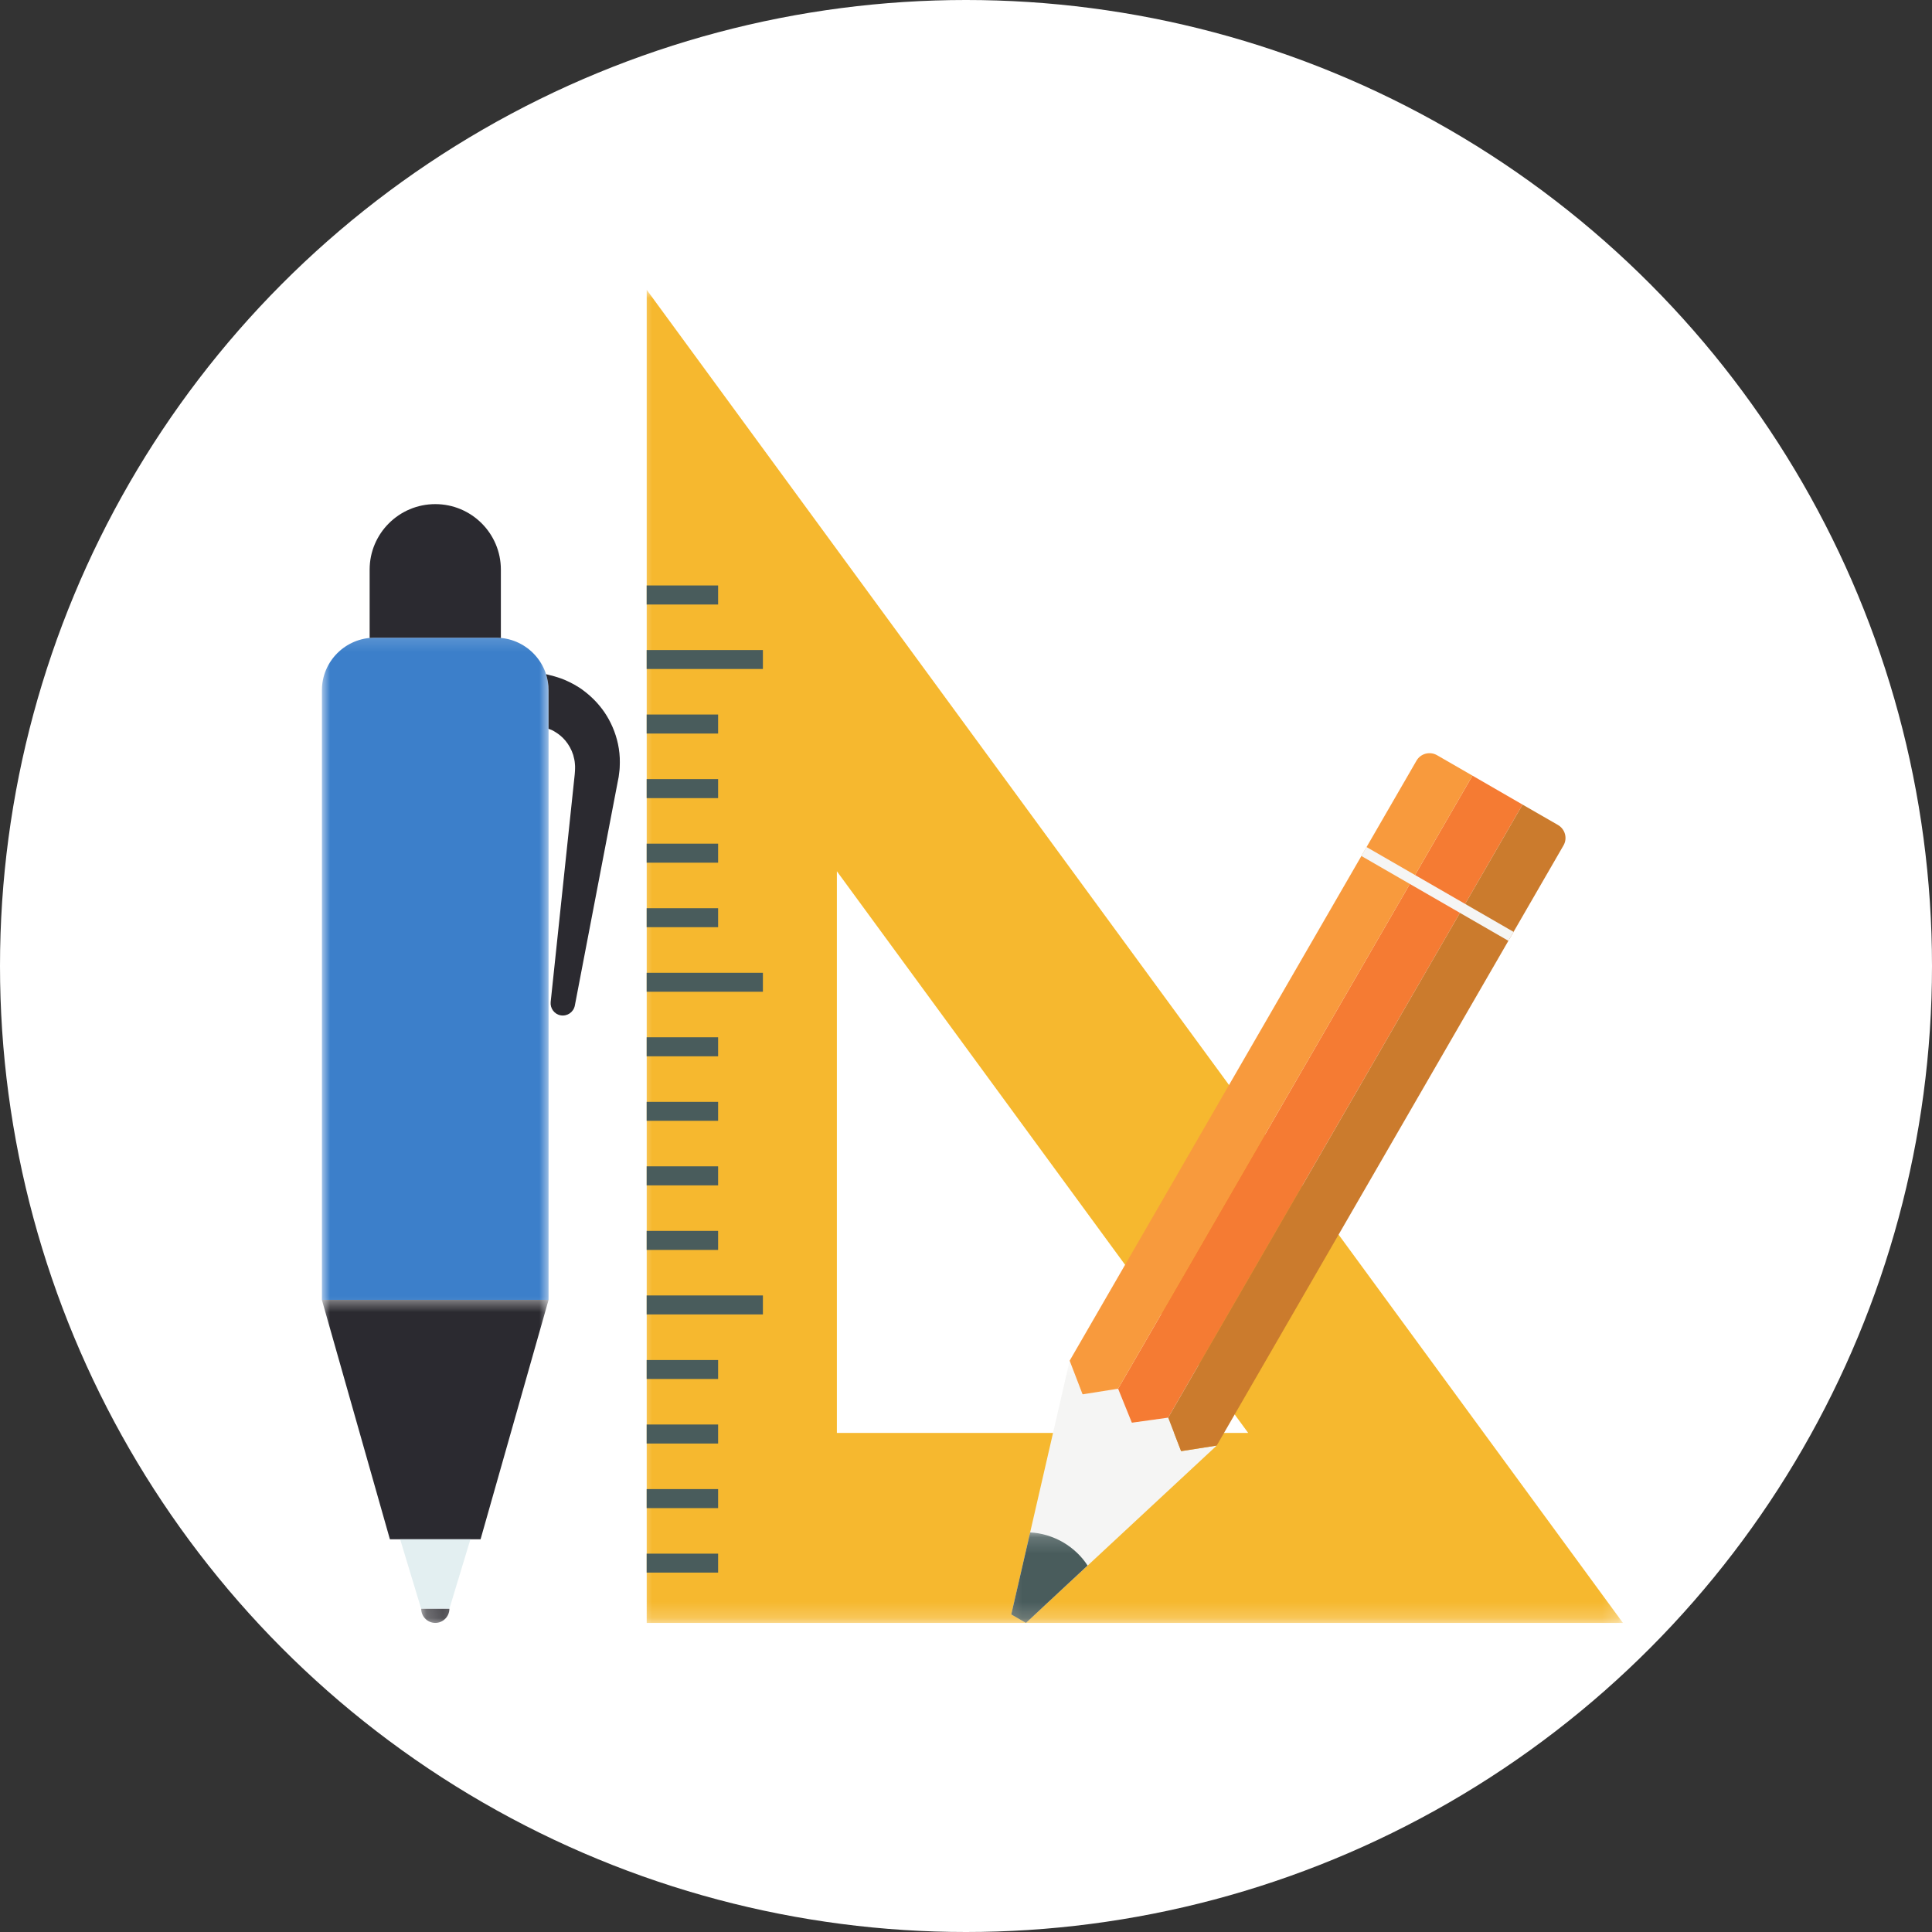<svg width="120" height="120" viewBox="0 0 120 120" fill="none" xmlns="http://www.w3.org/2000/svg">
<rect x="0" y="0" width="120" height="120" fill="#333333" stroke="none"/>
<circle cx="60" cy="60" r="60" fill="white"/>
<mask id="mask0_143_157" style="mask-type:luminance" maskUnits="userSpaceOnUse" x="39" y="18" width="62" height="83">
<path d="M39.49 18H100.808V100.802H39.49V18Z" fill="white"/>
</mask>
<g mask="url(#mask0_143_157)">
<path d="M51.98 54.115L77.527 89H51.98V54.115ZM40.168 18V100.802H100.803L40.168 18Z" fill="#F6B82F"/>
</g>
<path d="M44.603 97.677H40.166V96.5H44.603V97.677Z" fill="#495C5C"/>
<path d="M44.603 93.672H40.166V92.49H44.603V93.672Z" fill="#495C5C"/>
<path d="M44.603 89.661H40.166V88.479H44.603V89.661Z" fill="#495C5C"/>
<path d="M44.603 85.651H40.166V84.474H44.603V85.651Z" fill="#495C5C"/>
<path d="M47.385 81.641H40.166V80.463H47.385V81.641Z" fill="#495C5C"/>
<path d="M44.603 77.635H40.166V76.453H44.603V77.635Z" fill="#495C5C"/>
<path d="M44.603 73.625H40.166V72.443H44.603V73.625Z" fill="#495C5C"/>
<path d="M44.603 69.615H40.166V68.438H44.603V69.615Z" fill="#495C5C"/>
<path d="M44.603 65.609H40.166V64.427H44.603V65.609Z" fill="#495C5C"/>
<path d="M47.385 61.599H40.166V60.422H47.385V61.599Z" fill="#495C5C"/>
<path d="M44.603 57.589H40.166V56.411H44.603V57.589Z" fill="#495C5C"/>
<path d="M44.603 53.583H40.166V52.401H44.603V53.583Z" fill="#495C5C"/>
<path d="M44.603 49.573H40.166V48.391H44.603V49.573Z" fill="#495C5C"/>
<path d="M44.603 45.562H40.166V44.38H44.603V45.562Z" fill="#495C5C"/>
<path d="M47.385 41.552H40.166V40.375H47.385V41.552Z" fill="#495C5C"/>
<path d="M44.603 37.547H40.166V36.364H44.603V37.547Z" fill="#495C5C"/>
<mask id="mask1_143_157" style="mask-type:luminance" maskUnits="userSpaceOnUse" x="20" y="39" width="15" height="43">
<path d="M20 39.166H34.156V81.833H20V39.166Z" fill="white"/>
</mask>
<g mask="url(#mask1_143_157)">
<path d="M34.072 42.875C34.072 41.073 32.609 39.609 30.801 39.609H23.27C21.463 39.609 19.994 41.073 19.994 42.875V80.739H34.072V42.875Z" fill="#3C7FCA"/>
</g>
<path d="M38.385 46.214C38.228 45.474 37.926 44.807 37.557 44.26C37.182 43.708 36.739 43.271 36.301 42.937C35.869 42.599 35.432 42.385 35.072 42.229C34.89 42.146 34.671 42.083 34.51 42.031C34.317 41.969 34.27 41.964 34.182 41.943C34.036 41.906 33.958 41.885 33.958 41.885C33.942 41.885 33.932 41.885 33.916 41.88C34.015 42.193 34.072 42.526 34.072 42.875V45.266C34.208 45.312 34.348 45.37 34.494 45.469C34.703 45.594 34.926 45.771 35.124 46.01C35.322 46.25 35.494 46.547 35.603 46.891C35.65 47.068 35.697 47.25 35.708 47.437C35.713 47.536 35.728 47.635 35.718 47.734L35.713 47.885C35.713 47.932 35.703 48.026 35.697 48.099C35.567 49.312 35.432 50.604 35.296 51.896C34.749 57.068 34.203 62.239 34.203 62.239C34.166 62.625 34.426 62.989 34.812 63.062C35.223 63.141 35.619 62.875 35.703 62.464C35.703 62.464 36.682 57.354 37.661 52.245C37.906 50.969 38.15 49.693 38.38 48.495C38.395 48.417 38.411 48.359 38.426 48.26L38.463 47.964C38.494 47.766 38.494 47.568 38.499 47.37C38.505 46.974 38.463 46.589 38.385 46.214Z" fill="#2B2A30"/>
<path d="M23.271 39.609H30.803C30.907 39.609 31.011 39.615 31.11 39.625V35.38C31.11 33.135 29.287 31.312 27.037 31.312C24.787 31.312 22.959 33.135 22.959 35.38V39.625C23.063 39.615 23.167 39.609 23.271 39.609Z" fill="#2B2A30"/>
<mask id="mask2_143_157" style="mask-type:luminance" maskUnits="userSpaceOnUse" x="20" y="80" width="15" height="17">
<path d="M20 80.5H34.156V96.5H20V80.5Z" fill="white"/>
</mask>
<g mask="url(#mask2_143_157)">
<path d="M29.848 95.609H24.218L19.994 80.74H34.072L29.848 95.609Z" fill="#2B2A30"/>
</g>
<path d="M27.911 99.927H26.161L24.854 95.609H29.218L27.911 99.927Z" fill="#E3EFF1"/>
<mask id="mask3_143_157" style="mask-type:luminance" maskUnits="userSpaceOnUse" x="26" y="99" width="3" height="2">
<path d="M26.156 99.166H28.823V100.802H26.156V99.166Z" fill="white"/>
</mask>
<g mask="url(#mask3_143_157)">
<path d="M27.037 100.802C27.521 100.802 27.912 100.406 27.912 99.927H26.162C26.162 100.406 26.553 100.802 27.037 100.802Z" fill="#2B2A30"/>
</g>
<mask id="mask4_143_157" style="mask-type:luminance" maskUnits="userSpaceOnUse" x="62" y="84" width="15" height="17">
<path d="M62.156 84.5H76.823V100.802H62.156V84.5Z" fill="white"/>
</mask>
<g mask="url(#mask4_143_157)">
<path d="M63.724 100.802L62.812 100.276L66.438 84.516L67.24 86.604L69.448 86.255L70.302 88.37L72.557 88.052L73.365 90.135L75.573 89.787L63.724 100.802Z" fill="#F5F5F4"/>
</g>
<path d="M70.317 88.365L72.557 88.052L94.567 49.974L91.458 48.177L69.447 86.255L70.296 88.354L70.317 88.365Z" fill="#F57B33"/>
<path d="M67.255 86.604L69.448 86.255L91.458 48.177L89.255 46.906C88.807 46.651 88.234 46.802 87.979 47.25L66.438 84.516L67.234 86.588L67.255 86.604Z" fill="#F89A3D"/>
<path d="M96.765 51.239L94.567 49.974L72.557 88.052L73.353 90.12L73.38 90.13L75.572 89.786L97.109 52.516C97.369 52.073 97.218 51.5 96.765 51.239Z" fill="#CB7B2D"/>
<mask id="mask5_143_157" style="mask-type:luminance" maskUnits="userSpaceOnUse" x="62" y="95" width="7" height="6">
<path d="M62.156 95.166H68.823V100.802H62.156V95.166Z" fill="white"/>
</mask>
<g mask="url(#mask5_143_157)">
<path d="M67.552 97.239C67.188 96.672 66.667 96.166 66.016 95.786C65.359 95.411 64.656 95.213 63.984 95.182L62.812 100.276L63.724 100.802L67.552 97.239Z" fill="#495C5C"/>
</g>
<path d="M93.692 58.438L84.557 53.167L84.874 52.609L94.01 57.88L93.692 58.438Z" fill="#F5F5F4"/>
</svg>
